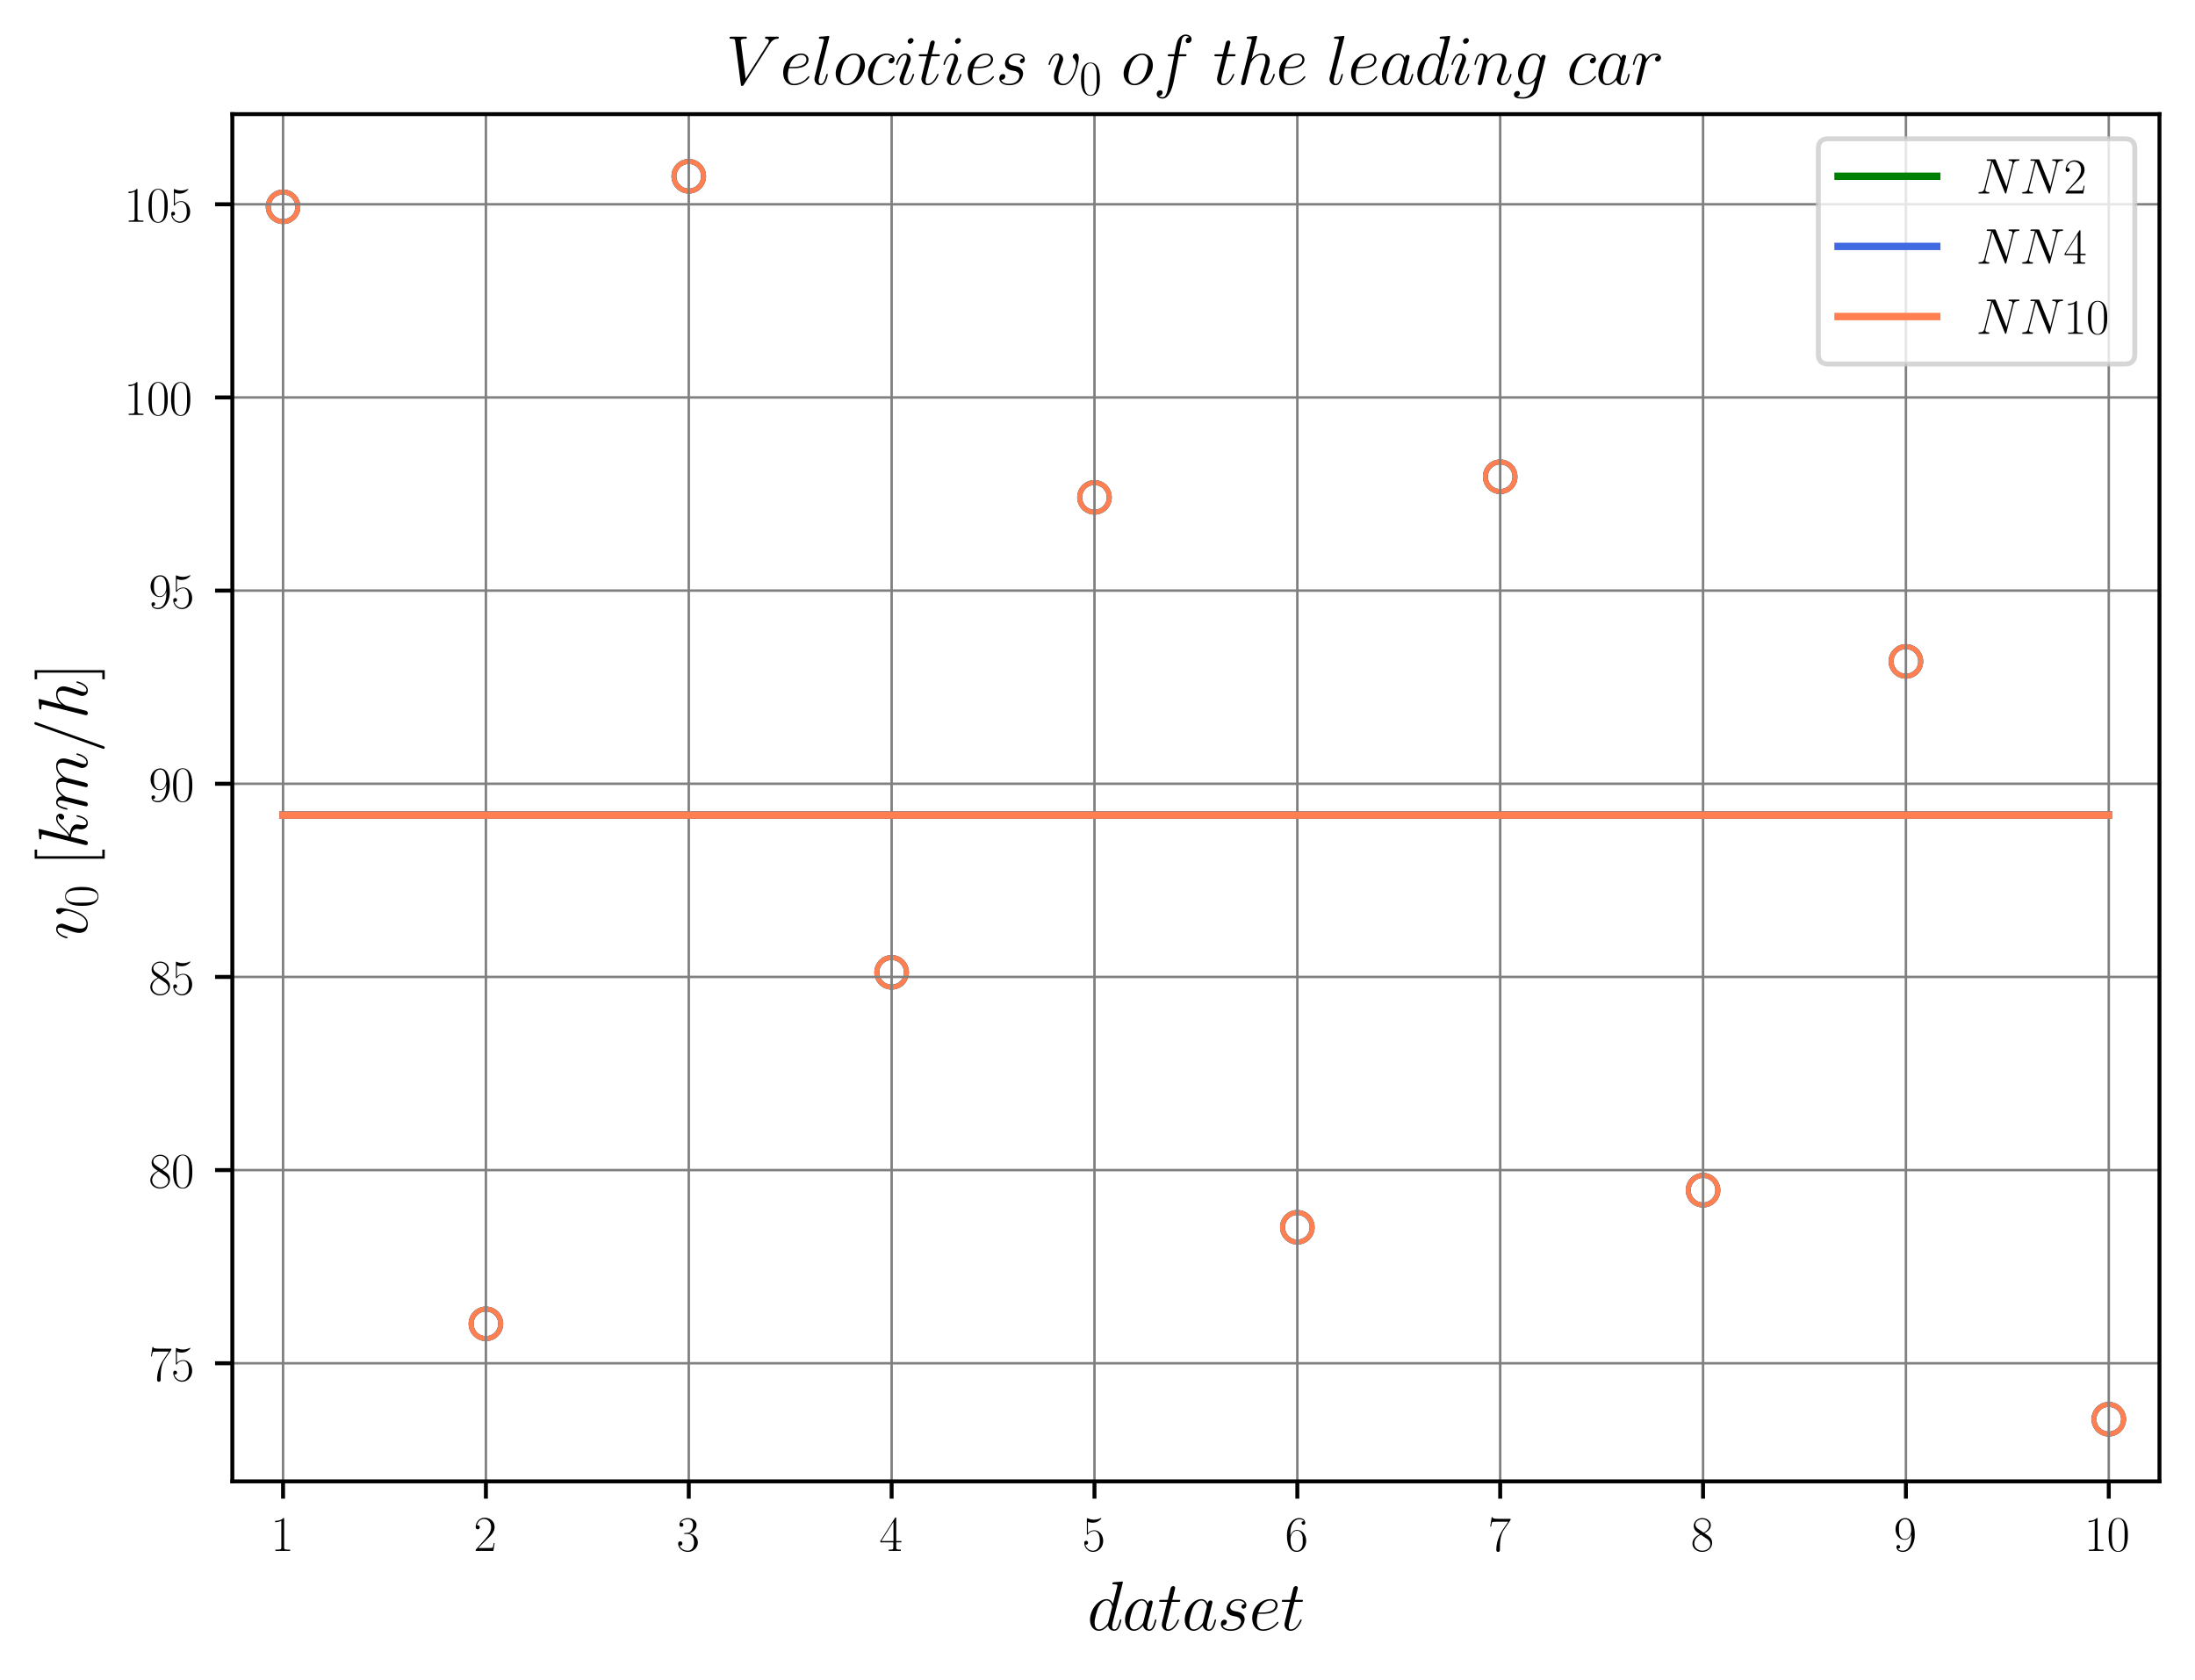 <?xml version="1.0" encoding="utf-8" standalone="no"?>
<!DOCTYPE svg PUBLIC "-//W3C//DTD SVG 1.1//EN"
  "http://www.w3.org/Graphics/SVG/1.1/DTD/svg11.dtd">
<svg xmlns:xlink="http://www.w3.org/1999/xlink" width="444.892pt" height="340.666pt" viewBox="0 0 444.892 340.666" xmlns="http://www.w3.org/2000/svg" version="1.1">
 <defs>
  <style type="text/css">*{stroke-linejoin: round; stroke-linecap: butt}</style>
 </defs>
 <g id="figure_1">
  <g id="patch_1">
   <path d="M 0 340.666 
L 444.892 340.666 
L 444.892 0 
L 0 0 
z
" style="fill: #ffffff"/>
  </g>
  <g id="axes_1">
   <g id="patch_2">
    <path d="M 47.092 300.338 
L 437.692 300.338 
L 437.692 23.138 
L 47.092 23.138 
z
" style="fill: #ffffff"/>
   </g>
   <g id="PathCollection_1">
    <path d="M 57.371 44.928 
C 58.166 44.928 58.929 44.611 59.492 44.049 
C 60.055 43.486 60.371 42.723 60.371 41.928 
C 60.371 41.132 60.055 40.369 59.492 39.806 
C 58.929 39.244 58.166 38.928 57.371 38.928 
C 56.575 38.928 55.812 39.244 55.249 39.806 
C 54.687 40.369 54.371 41.132 54.371 41.928 
C 54.371 42.723 54.687 43.486 55.249 44.049 
C 55.812 44.611 56.575 44.928 57.371 44.928 
L 57.371 44.928 
z
" clip-path="url(#p8ddcdb7589)" style="fill: none; stroke: #008000"/>
   </g>
   <g id="PathCollection_2">
    <path d="M 98.486 271.398 
C 99.282 271.398 100.045 271.082 100.608 270.52 
C 101.17 269.957 101.486 269.194 101.486 268.398 
C 101.486 267.603 101.17 266.84 100.608 266.277 
C 100.045 265.714 99.282 265.398 98.486 265.398 
C 97.691 265.398 96.928 265.714 96.365 266.277 
C 95.803 266.84 95.486 267.603 95.486 268.398 
C 95.486 269.194 95.803 269.957 96.365 270.52 
C 96.928 271.082 97.691 271.398 98.486 271.398 
L 98.486 271.398 
z
" clip-path="url(#p8ddcdb7589)" style="fill: none; stroke: #008000"/>
   </g>
   <g id="PathCollection_3">
    <path d="M 139.602 38.738 
C 140.398 38.738 141.161 38.422 141.724 37.859 
C 142.286 37.296 142.602 36.533 142.602 35.738 
C 142.602 34.942 142.286 34.179 141.724 33.616 
C 141.161 33.054 140.398 32.738 139.602 32.738 
C 138.807 32.738 138.043 33.054 137.481 33.616 
C 136.918 34.179 136.602 34.942 136.602 35.738 
C 136.602 36.533 136.918 37.296 137.481 37.859 
C 138.043 38.422 138.807 38.738 139.602 38.738 
L 139.602 38.738 
z
" clip-path="url(#p8ddcdb7589)" style="fill: none; stroke: #008000"/>
   </g>
   <g id="PathCollection_4">
    <path d="M 180.718 200.133 
C 181.514 200.133 182.277 199.817 182.839 199.255 
C 183.402 198.692 183.718 197.929 183.718 197.133 
C 183.718 196.338 183.402 195.575 182.839 195.012 
C 182.277 194.449 181.514 194.133 180.718 194.133 
C 179.922 194.133 179.159 194.449 178.597 195.012 
C 178.034 195.575 177.718 196.338 177.718 197.133 
C 177.718 197.929 178.034 198.692 178.597 199.255 
C 179.159 199.817 179.922 200.133 180.718 200.133 
L 180.718 200.133 
z
" clip-path="url(#p8ddcdb7589)" style="fill: none; stroke: #008000"/>
   </g>
   <g id="PathCollection_5">
    <path d="M 221.834 103.836 
C 222.629 103.836 223.393 103.52 223.955 102.957 
C 224.518 102.395 224.834 101.632 224.834 100.836 
C 224.834 100.04 224.518 99.277 223.955 98.715 
C 223.393 98.152 222.629 97.836 221.834 97.836 
C 221.038 97.836 220.275 98.152 219.712 98.715 
C 219.15 99.277 218.834 100.04 218.834 100.836 
C 218.834 101.632 219.15 102.395 219.712 102.957 
C 220.275 103.52 221.038 103.836 221.834 103.836 
L 221.834 103.836 
z
" clip-path="url(#p8ddcdb7589)" style="fill: none; stroke: #008000"/>
   </g>
   <g id="PathCollection_6">
    <path d="M 262.95 251.823 
C 263.745 251.823 264.508 251.507 265.071 250.944 
C 265.633 250.382 265.95 249.619 265.95 248.823 
C 265.95 248.027 265.633 247.264 265.071 246.702 
C 264.508 246.139 263.745 245.823 262.95 245.823 
C 262.154 245.823 261.391 246.139 260.828 246.702 
C 260.266 247.264 259.95 248.027 259.95 248.823 
C 259.95 249.619 260.266 250.382 260.828 250.944 
C 261.391 251.507 262.154 251.823 262.95 251.823 
L 262.95 251.823 
z
" clip-path="url(#p8ddcdb7589)" style="fill: none; stroke: #008000"/>
   </g>
   <g id="PathCollection_7">
    <path d="M 304.065 99.656 
C 304.861 99.656 305.624 99.34 306.187 98.777 
C 306.749 98.214 307.065 97.451 307.065 96.656 
C 307.065 95.86 306.749 95.097 306.187 94.534 
C 305.624 93.972 304.861 93.656 304.065 93.656 
C 303.27 93.656 302.507 93.972 301.944 94.534 
C 301.381 95.097 301.065 95.86 301.065 96.656 
C 301.065 97.451 301.381 98.214 301.944 98.777 
C 302.507 99.34 303.27 99.656 304.065 99.656 
L 304.065 99.656 
z
" clip-path="url(#p8ddcdb7589)" style="fill: none; stroke: #008000"/>
   </g>
   <g id="PathCollection_8">
    <path d="M 345.181 244.305 
C 345.977 244.305 346.74 243.989 347.302 243.427 
C 347.865 242.864 348.181 242.101 348.181 241.305 
C 348.181 240.51 347.865 239.747 347.302 239.184 
C 346.74 238.621 345.977 238.305 345.181 238.305 
C 344.386 238.305 343.622 238.621 343.06 239.184 
C 342.497 239.747 342.181 240.51 342.181 241.305 
C 342.181 242.101 342.497 242.864 343.06 243.427 
C 343.622 243.989 344.386 244.305 345.181 244.305 
L 345.181 244.305 
z
" clip-path="url(#p8ddcdb7589)" style="fill: none; stroke: #008000"/>
   </g>
   <g id="PathCollection_9">
    <path d="M 386.297 137.094 
C 387.093 137.094 387.856 136.778 388.418 136.215 
C 388.981 135.653 389.297 134.889 389.297 134.094 
C 389.297 133.298 388.981 132.535 388.418 131.973 
C 387.856 131.41 387.093 131.094 386.297 131.094 
C 385.501 131.094 384.738 131.41 384.176 131.973 
C 383.613 132.535 383.297 133.298 383.297 134.094 
C 383.297 134.889 383.613 135.653 384.176 136.215 
C 384.738 136.778 385.501 137.094 386.297 137.094 
L 386.297 137.094 
z
" clip-path="url(#p8ddcdb7589)" style="fill: none; stroke: #008000"/>
   </g>
   <g id="PathCollection_10">
    <path d="M 427.413 290.738 
C 428.208 290.738 428.971 290.421 429.534 289.859 
C 430.097 289.296 430.413 288.533 430.413 287.738 
C 430.413 286.942 430.097 286.179 429.534 285.616 
C 428.971 285.054 428.208 284.738 427.413 284.738 
C 426.617 284.738 425.854 285.054 425.291 285.616 
C 424.729 286.179 424.413 286.942 424.413 287.738 
C 424.413 288.533 424.729 289.296 425.291 289.859 
C 425.854 290.421 426.617 290.738 427.413 290.738 
L 427.413 290.738 
z
" clip-path="url(#p8ddcdb7589)" style="fill: none; stroke: #008000"/>
   </g>
   <g id="PathCollection_11">
    <path d="M 57.371 44.928 
C 58.166 44.928 58.929 44.612 59.492 44.049 
C 60.055 43.487 60.371 42.723 60.371 41.928 
C 60.371 41.132 60.055 40.369 59.492 39.807 
C 58.929 39.244 58.166 38.928 57.371 38.928 
C 56.575 38.928 55.812 39.244 55.249 39.807 
C 54.687 40.369 54.371 41.132 54.371 41.928 
C 54.371 42.723 54.687 43.487 55.249 44.049 
C 55.812 44.612 56.575 44.928 57.371 44.928 
L 57.371 44.928 
z
" clip-path="url(#p8ddcdb7589)" style="fill: none; stroke: #4169e1"/>
   </g>
   <g id="PathCollection_12">
    <path d="M 98.486 271.398 
C 99.282 271.398 100.045 271.082 100.608 270.52 
C 101.17 269.957 101.486 269.194 101.486 268.398 
C 101.486 267.603 101.17 266.84 100.608 266.277 
C 100.045 265.714 99.282 265.398 98.486 265.398 
C 97.691 265.398 96.928 265.714 96.365 266.277 
C 95.803 266.84 95.486 267.603 95.486 268.398 
C 95.486 269.194 95.803 269.957 96.365 270.52 
C 96.928 271.082 97.691 271.398 98.486 271.398 
L 98.486 271.398 
z
" clip-path="url(#p8ddcdb7589)" style="fill: none; stroke: #4169e1"/>
   </g>
   <g id="PathCollection_13">
    <path d="M 139.602 38.738 
C 140.398 38.738 141.161 38.422 141.724 37.859 
C 142.286 37.296 142.602 36.533 142.602 35.738 
C 142.602 34.942 142.286 34.179 141.724 33.616 
C 141.161 33.054 140.398 32.738 139.602 32.738 
C 138.807 32.738 138.043 33.054 137.481 33.616 
C 136.918 34.179 136.602 34.942 136.602 35.738 
C 136.602 36.533 136.918 37.296 137.481 37.859 
C 138.043 38.422 138.807 38.738 139.602 38.738 
L 139.602 38.738 
z
" clip-path="url(#p8ddcdb7589)" style="fill: none; stroke: #4169e1"/>
   </g>
   <g id="PathCollection_14">
    <path d="M 180.718 200.133 
C 181.514 200.133 182.277 199.817 182.839 199.255 
C 183.402 198.692 183.718 197.929 183.718 197.133 
C 183.718 196.338 183.402 195.575 182.839 195.012 
C 182.277 194.449 181.514 194.133 180.718 194.133 
C 179.922 194.133 179.159 194.449 178.597 195.012 
C 178.034 195.575 177.718 196.338 177.718 197.133 
C 177.718 197.929 178.034 198.692 178.597 199.255 
C 179.159 199.817 179.922 200.133 180.718 200.133 
L 180.718 200.133 
z
" clip-path="url(#p8ddcdb7589)" style="fill: none; stroke: #4169e1"/>
   </g>
   <g id="PathCollection_15">
    <path d="M 221.834 103.836 
C 222.629 103.836 223.393 103.52 223.955 102.957 
C 224.518 102.395 224.834 101.632 224.834 100.836 
C 224.834 100.04 224.518 99.277 223.955 98.715 
C 223.393 98.152 222.629 97.836 221.834 97.836 
C 221.038 97.836 220.275 98.152 219.712 98.715 
C 219.15 99.277 218.834 100.04 218.834 100.836 
C 218.834 101.632 219.15 102.395 219.712 102.957 
C 220.275 103.52 221.038 103.836 221.834 103.836 
L 221.834 103.836 
z
" clip-path="url(#p8ddcdb7589)" style="fill: none; stroke: #4169e1"/>
   </g>
   <g id="PathCollection_16">
    <path d="M 262.95 251.823 
C 263.745 251.823 264.508 251.507 265.071 250.944 
C 265.633 250.382 265.95 249.619 265.95 248.823 
C 265.95 248.027 265.633 247.264 265.071 246.702 
C 264.508 246.139 263.745 245.823 262.95 245.823 
C 262.154 245.823 261.391 246.139 260.828 246.702 
C 260.266 247.264 259.95 248.027 259.95 248.823 
C 259.95 249.619 260.266 250.382 260.828 250.944 
C 261.391 251.507 262.154 251.823 262.95 251.823 
L 262.95 251.823 
z
" clip-path="url(#p8ddcdb7589)" style="fill: none; stroke: #4169e1"/>
   </g>
   <g id="PathCollection_17">
    <path d="M 304.065 99.656 
C 304.861 99.656 305.624 99.34 306.187 98.777 
C 306.749 98.214 307.065 97.451 307.065 96.656 
C 307.065 95.86 306.749 95.097 306.187 94.534 
C 305.624 93.972 304.861 93.656 304.065 93.656 
C 303.27 93.656 302.507 93.972 301.944 94.534 
C 301.381 95.097 301.065 95.86 301.065 96.656 
C 301.065 97.451 301.381 98.214 301.944 98.777 
C 302.507 99.34 303.27 99.656 304.065 99.656 
L 304.065 99.656 
z
" clip-path="url(#p8ddcdb7589)" style="fill: none; stroke: #4169e1"/>
   </g>
   <g id="PathCollection_18">
    <path d="M 345.181 244.305 
C 345.977 244.305 346.74 243.989 347.302 243.427 
C 347.865 242.864 348.181 242.101 348.181 241.305 
C 348.181 240.51 347.865 239.747 347.302 239.184 
C 346.74 238.621 345.977 238.305 345.181 238.305 
C 344.386 238.305 343.622 238.621 343.06 239.184 
C 342.497 239.747 342.181 240.51 342.181 241.305 
C 342.181 242.101 342.497 242.864 343.06 243.427 
C 343.622 243.989 344.386 244.305 345.181 244.305 
L 345.181 244.305 
z
" clip-path="url(#p8ddcdb7589)" style="fill: none; stroke: #4169e1"/>
   </g>
   <g id="PathCollection_19">
    <path d="M 386.297 137.094 
C 387.093 137.094 387.856 136.778 388.418 136.215 
C 388.981 135.653 389.297 134.889 389.297 134.094 
C 389.297 133.298 388.981 132.535 388.418 131.973 
C 387.856 131.41 387.093 131.094 386.297 131.094 
C 385.501 131.094 384.738 131.41 384.176 131.973 
C 383.613 132.535 383.297 133.298 383.297 134.094 
C 383.297 134.889 383.613 135.653 384.176 136.215 
C 384.738 136.778 385.501 137.094 386.297 137.094 
L 386.297 137.094 
z
" clip-path="url(#p8ddcdb7589)" style="fill: none; stroke: #4169e1"/>
   </g>
   <g id="PathCollection_20">
    <path d="M 427.413 290.738 
C 428.208 290.738 428.971 290.421 429.534 289.859 
C 430.097 289.296 430.413 288.533 430.413 287.738 
C 430.413 286.942 430.097 286.179 429.534 285.616 
C 428.971 285.054 428.208 284.738 427.413 284.738 
C 426.617 284.738 425.854 285.054 425.291 285.616 
C 424.729 286.179 424.413 286.942 424.413 287.738 
C 424.413 288.533 424.729 289.296 425.291 289.859 
C 425.854 290.421 426.617 290.738 427.413 290.738 
L 427.413 290.738 
z
" clip-path="url(#p8ddcdb7589)" style="fill: none; stroke: #4169e1"/>
   </g>
   <g id="PathCollection_21">
    <path d="M 57.371 44.928 
C 58.166 44.928 58.929 44.612 59.492 44.049 
C 60.055 43.487 60.371 42.723 60.371 41.928 
C 60.371 41.132 60.055 40.369 59.492 39.807 
C 58.929 39.244 58.166 38.928 57.371 38.928 
C 56.575 38.928 55.812 39.244 55.249 39.807 
C 54.687 40.369 54.371 41.132 54.371 41.928 
C 54.371 42.723 54.687 43.487 55.249 44.049 
C 55.812 44.612 56.575 44.928 57.371 44.928 
L 57.371 44.928 
z
" clip-path="url(#p8ddcdb7589)" style="fill: none; stroke: #ff7f50"/>
   </g>
   <g id="PathCollection_22">
    <path d="M 98.486 271.398 
C 99.282 271.398 100.045 271.082 100.608 270.52 
C 101.17 269.957 101.486 269.194 101.486 268.398 
C 101.486 267.603 101.17 266.84 100.608 266.277 
C 100.045 265.714 99.282 265.398 98.486 265.398 
C 97.691 265.398 96.928 265.714 96.365 266.277 
C 95.803 266.84 95.486 267.603 95.486 268.398 
C 95.486 269.194 95.803 269.957 96.365 270.52 
C 96.928 271.082 97.691 271.398 98.486 271.398 
L 98.486 271.398 
z
" clip-path="url(#p8ddcdb7589)" style="fill: none; stroke: #ff7f50"/>
   </g>
   <g id="PathCollection_23">
    <path d="M 139.602 38.738 
C 140.398 38.738 141.161 38.422 141.724 37.859 
C 142.286 37.296 142.602 36.533 142.602 35.738 
C 142.602 34.942 142.286 34.179 141.724 33.616 
C 141.161 33.054 140.398 32.738 139.602 32.738 
C 138.807 32.738 138.043 33.054 137.481 33.616 
C 136.918 34.179 136.602 34.942 136.602 35.738 
C 136.602 36.533 136.918 37.296 137.481 37.859 
C 138.043 38.422 138.807 38.738 139.602 38.738 
L 139.602 38.738 
z
" clip-path="url(#p8ddcdb7589)" style="fill: none; stroke: #ff7f50"/>
   </g>
   <g id="PathCollection_24">
    <path d="M 180.718 200.133 
C 181.514 200.133 182.277 199.817 182.839 199.255 
C 183.402 198.692 183.718 197.929 183.718 197.133 
C 183.718 196.338 183.402 195.575 182.839 195.012 
C 182.277 194.449 181.514 194.133 180.718 194.133 
C 179.922 194.133 179.159 194.449 178.597 195.012 
C 178.034 195.575 177.718 196.338 177.718 197.133 
C 177.718 197.929 178.034 198.692 178.597 199.255 
C 179.159 199.817 179.922 200.133 180.718 200.133 
L 180.718 200.133 
z
" clip-path="url(#p8ddcdb7589)" style="fill: none; stroke: #ff7f50"/>
   </g>
   <g id="PathCollection_25">
    <path d="M 221.834 103.835 
C 222.629 103.835 223.393 103.519 223.955 102.957 
C 224.518 102.394 224.834 101.631 224.834 100.835 
C 224.834 100.04 224.518 99.277 223.955 98.714 
C 223.393 98.151 222.629 97.835 221.834 97.835 
C 221.038 97.835 220.275 98.151 219.712 98.714 
C 219.15 99.277 218.834 100.04 218.834 100.835 
C 218.834 101.631 219.15 102.394 219.712 102.957 
C 220.275 103.519 221.038 103.835 221.834 103.835 
L 221.834 103.835 
z
" clip-path="url(#p8ddcdb7589)" style="fill: none; stroke: #ff7f50"/>
   </g>
   <g id="PathCollection_26">
    <path d="M 262.95 251.823 
C 263.745 251.823 264.508 251.507 265.071 250.944 
C 265.633 250.382 265.95 249.619 265.95 248.823 
C 265.95 248.027 265.633 247.264 265.071 246.702 
C 264.508 246.139 263.745 245.823 262.95 245.823 
C 262.154 245.823 261.391 246.139 260.828 246.702 
C 260.266 247.264 259.95 248.027 259.95 248.823 
C 259.95 249.619 260.266 250.382 260.828 250.944 
C 261.391 251.507 262.154 251.823 262.95 251.823 
L 262.95 251.823 
z
" clip-path="url(#p8ddcdb7589)" style="fill: none; stroke: #ff7f50"/>
   </g>
   <g id="PathCollection_27">
    <path d="M 304.065 99.656 
C 304.861 99.656 305.624 99.34 306.187 98.777 
C 306.749 98.215 307.065 97.451 307.065 96.656 
C 307.065 95.86 306.749 95.097 306.187 94.534 
C 305.624 93.972 304.861 93.656 304.065 93.656 
C 303.27 93.656 302.507 93.972 301.944 94.534 
C 301.381 95.097 301.065 95.86 301.065 96.656 
C 301.065 97.451 301.381 98.215 301.944 98.777 
C 302.507 99.34 303.27 99.656 304.065 99.656 
L 304.065 99.656 
z
" clip-path="url(#p8ddcdb7589)" style="fill: none; stroke: #ff7f50"/>
   </g>
   <g id="PathCollection_28">
    <path d="M 345.181 244.305 
C 345.977 244.305 346.74 243.989 347.302 243.427 
C 347.865 242.864 348.181 242.101 348.181 241.305 
C 348.181 240.51 347.865 239.747 347.302 239.184 
C 346.74 238.621 345.977 238.305 345.181 238.305 
C 344.386 238.305 343.622 238.621 343.06 239.184 
C 342.497 239.747 342.181 240.51 342.181 241.305 
C 342.181 242.101 342.497 242.864 343.06 243.427 
C 343.622 243.989 344.386 244.305 345.181 244.305 
L 345.181 244.305 
z
" clip-path="url(#p8ddcdb7589)" style="fill: none; stroke: #ff7f50"/>
   </g>
   <g id="PathCollection_29">
    <path d="M 386.297 137.094 
C 387.093 137.094 387.856 136.778 388.418 136.215 
C 388.981 135.653 389.297 134.89 389.297 134.094 
C 389.297 133.298 388.981 132.535 388.418 131.973 
C 387.856 131.41 387.093 131.094 386.297 131.094 
C 385.501 131.094 384.738 131.41 384.176 131.973 
C 383.613 132.535 383.297 133.298 383.297 134.094 
C 383.297 134.89 383.613 135.653 384.176 136.215 
C 384.738 136.778 385.501 137.094 386.297 137.094 
L 386.297 137.094 
z
" clip-path="url(#p8ddcdb7589)" style="fill: none; stroke: #ff7f50"/>
   </g>
   <g id="PathCollection_30">
    <path d="M 427.413 290.738 
C 428.208 290.738 428.971 290.422 429.534 289.859 
C 430.097 289.296 430.413 288.533 430.413 287.738 
C 430.413 286.942 430.097 286.179 429.534 285.616 
C 428.971 285.054 428.208 284.738 427.413 284.738 
C 426.617 284.738 425.854 285.054 425.291 285.616 
C 424.729 286.179 424.413 286.942 424.413 287.738 
C 424.413 288.533 424.729 289.296 425.291 289.859 
C 425.854 290.422 426.617 290.738 427.413 290.738 
L 427.413 290.738 
z
" clip-path="url(#p8ddcdb7589)" style="fill: none; stroke: #ff7f50"/>
   </g>
   <g id="matplotlib.axis_1">
    <g id="xtick_1">
     <g id="line2d_1">
      <path d="M 57.371 300.338 
L 57.371 23.138 
" clip-path="url(#p8ddcdb7589)" style="fill: none; stroke: #808080; stroke-width: 0.5; stroke-linecap: square"/>
     </g>
     <g id="line2d_2">
      <defs>
       <path id="m38433fb237" d="M 0 0 
L 0 3.5 
" style="stroke: #000000; stroke-width: 0.8"/>
      </defs>
      <g>
       <use xlink:href="#m38433fb237" x="57.371" y="300.338" style="stroke: #000000; stroke-width: 0.8"/>
      </g>
     </g>
     <g id="text_1">
      <!-- $\mathdefault{1}$ -->
      <g transform="translate(54.88 314.436) scale(0.1 -0.1)">
       <defs>
        <path id="CMR17-31" d="M 1702 4058 
C 1702 4192 1696 4192 1606 4192 
C 1357 3916 979 3827 621 3827 
C 602 3827 570 3827 563 3808 
C 557 3795 557 3782 557 3648 
C 755 3648 1088 3686 1344 3839 
L 1344 461 
C 1344 236 1331 160 781 160 
L 589 160 
L 589 0 
C 896 0 1216 0 1523 0 
C 1830 0 2150 0 2458 0 
L 2458 160 
L 2266 160 
C 1715 160 1702 230 1702 458 
L 1702 4058 
z
" transform="scale(0.016)"/>
       </defs>
       <use xlink:href="#CMR17-31" transform="scale(0.996)"/>
      </g>
     </g>
    </g>
    <g id="xtick_2">
     <g id="line2d_3">
      <path d="M 98.486 300.338 
L 98.486 23.138 
" clip-path="url(#p8ddcdb7589)" style="fill: none; stroke: #808080; stroke-width: 0.5; stroke-linecap: square"/>
     </g>
     <g id="line2d_4">
      <g>
       <use xlink:href="#m38433fb237" x="98.486" y="300.338" style="stroke: #000000; stroke-width: 0.8"/>
      </g>
     </g>
     <g id="text_2">
      <!-- $\mathdefault{2}$ -->
      <g transform="translate(95.996 314.436) scale(0.1 -0.1)">
       <defs>
        <path id="CMR17-32" d="M 2669 989 
L 2554 989 
C 2490 536 2438 459 2413 420 
C 2381 369 1920 369 1830 369 
L 602 369 
C 832 619 1280 1072 1824 1597 
C 2214 1967 2669 2402 2669 3035 
C 2669 3790 2067 4224 1395 4224 
C 691 4224 262 3604 262 3030 
C 262 2780 448 2748 525 2748 
C 589 2748 781 2787 781 3010 
C 781 3207 614 3264 525 3264 
C 486 3264 448 3258 422 3245 
C 544 3790 915 4058 1306 4058 
C 1862 4058 2227 3617 2227 3035 
C 2227 2479 1901 2000 1536 1584 
L 262 146 
L 262 0 
L 2515 0 
L 2669 989 
z
" transform="scale(0.016)"/>
       </defs>
       <use xlink:href="#CMR17-32" transform="scale(0.996)"/>
      </g>
     </g>
    </g>
    <g id="xtick_3">
     <g id="line2d_5">
      <path d="M 139.602 300.338 
L 139.602 23.138 
" clip-path="url(#p8ddcdb7589)" style="fill: none; stroke: #808080; stroke-width: 0.5; stroke-linecap: square"/>
     </g>
     <g id="line2d_6">
      <g>
       <use xlink:href="#m38433fb237" x="139.602" y="300.338" style="stroke: #000000; stroke-width: 0.8"/>
      </g>
     </g>
     <g id="text_3">
      <!-- $\mathdefault{3}$ -->
      <g transform="translate(137.112 314.436) scale(0.1 -0.1)">
       <defs>
        <path id="CMR17-33" d="M 1414 2157 
C 1984 2157 2234 1662 2234 1090 
C 2234 320 1824 25 1453 25 
C 1114 25 563 194 390 693 
C 422 680 454 680 486 680 
C 640 680 755 782 755 948 
C 755 1133 614 1216 486 1216 
C 378 1216 211 1165 211 926 
C 211 335 787 -128 1466 -128 
C 2176 -128 2720 430 2720 1085 
C 2720 1707 2208 2157 1600 2227 
C 2086 2328 2554 2756 2554 3329 
C 2554 3820 2048 4179 1472 4179 
C 890 4179 378 3829 378 3329 
C 378 3110 544 3072 627 3072 
C 762 3072 877 3155 877 3321 
C 877 3486 762 3569 627 3569 
C 602 3569 570 3569 544 3557 
C 730 3959 1235 4032 1459 4032 
C 1683 4032 2106 3925 2106 3320 
C 2106 3143 2080 2828 1862 2550 
C 1670 2304 1453 2304 1242 2284 
C 1210 2284 1062 2269 1037 2269 
C 992 2263 966 2257 966 2208 
C 966 2163 973 2157 1101 2157 
L 1414 2157 
z
" transform="scale(0.016)"/>
       </defs>
       <use xlink:href="#CMR17-33" transform="scale(0.996)"/>
      </g>
     </g>
    </g>
    <g id="xtick_4">
     <g id="line2d_7">
      <path d="M 180.718 300.338 
L 180.718 23.138 
" clip-path="url(#p8ddcdb7589)" style="fill: none; stroke: #808080; stroke-width: 0.5; stroke-linecap: square"/>
     </g>
     <g id="line2d_8">
      <g>
       <use xlink:href="#m38433fb237" x="180.718" y="300.338" style="stroke: #000000; stroke-width: 0.8"/>
      </g>
     </g>
     <g id="text_4">
      <!-- $\mathdefault{4}$ -->
      <g transform="translate(178.227 314.436) scale(0.1 -0.1)">
       <defs>
        <path id="CMR17-34" d="M 2150 4122 
C 2150 4256 2144 4256 2029 4256 
L 128 1254 
L 128 1088 
L 1779 1088 
L 1779 457 
C 1779 224 1766 160 1318 160 
L 1197 160 
L 1197 0 
C 1402 0 1747 0 1965 0 
C 2182 0 2528 0 2733 0 
L 2733 160 
L 2611 160 
C 2163 160 2150 224 2150 457 
L 2150 1088 
L 2803 1088 
L 2803 1254 
L 2150 1254 
L 2150 4122 
z
M 1798 3703 
L 1798 1254 
L 256 1254 
L 1798 3703 
z
" transform="scale(0.016)"/>
       </defs>
       <use xlink:href="#CMR17-34" transform="scale(0.996)"/>
      </g>
     </g>
    </g>
    <g id="xtick_5">
     <g id="line2d_9">
      <path d="M 221.834 300.338 
L 221.834 23.138 
" clip-path="url(#p8ddcdb7589)" style="fill: none; stroke: #808080; stroke-width: 0.5; stroke-linecap: square"/>
     </g>
     <g id="line2d_10">
      <g>
       <use xlink:href="#m38433fb237" x="221.834" y="300.338" style="stroke: #000000; stroke-width: 0.8"/>
      </g>
     </g>
     <g id="text_5">
      <!-- $\mathdefault{5}$ -->
      <g transform="translate(219.343 314.436) scale(0.1 -0.1)">
       <defs>
        <path id="CMR17-35" d="M 730 3692 
C 794 3666 1056 3584 1325 3584 
C 1920 3584 2246 3911 2432 4100 
C 2432 4157 2432 4192 2394 4192 
C 2387 4192 2374 4192 2323 4163 
C 2099 4058 1837 3973 1517 3973 
C 1325 3973 1037 3999 723 4139 
C 653 4171 640 4171 634 4171 
C 602 4171 595 4164 595 4037 
L 595 2203 
C 595 2089 595 2057 659 2057 
C 691 2057 704 2070 736 2114 
C 941 2401 1222 2522 1542 2522 
C 1766 2522 2246 2382 2246 1289 
C 2246 1085 2246 715 2054 421 
C 1894 159 1645 25 1370 25 
C 947 25 518 320 403 814 
C 429 807 480 795 506 795 
C 589 795 749 840 749 1038 
C 749 1210 627 1280 506 1280 
C 358 1280 262 1190 262 1011 
C 262 454 704 -128 1382 -128 
C 2042 -128 2669 440 2669 1264 
C 2669 2030 2170 2624 1549 2624 
C 1222 2624 947 2503 730 2274 
L 730 3692 
z
" transform="scale(0.016)"/>
       </defs>
       <use xlink:href="#CMR17-35" transform="scale(0.996)"/>
      </g>
     </g>
    </g>
    <g id="xtick_6">
     <g id="line2d_11">
      <path d="M 262.95 300.338 
L 262.95 23.138 
" clip-path="url(#p8ddcdb7589)" style="fill: none; stroke: #808080; stroke-width: 0.5; stroke-linecap: square"/>
     </g>
     <g id="line2d_12">
      <g>
       <use xlink:href="#m38433fb237" x="262.95" y="300.338" style="stroke: #000000; stroke-width: 0.8"/>
      </g>
     </g>
     <g id="text_6">
      <!-- $\mathdefault{6}$ -->
      <g transform="translate(260.459 314.436) scale(0.1 -0.1)">
       <defs>
        <path id="CMR17-36" d="M 678 2176 
C 678 3690 1395 4032 1811 4032 
C 1946 4032 2272 4009 2400 3776 
C 2298 3776 2106 3776 2106 3553 
C 2106 3381 2246 3323 2336 3323 
C 2394 3323 2566 3348 2566 3560 
C 2566 3954 2246 4179 1805 4179 
C 1043 4179 243 3390 243 1984 
C 243 253 966 -128 1478 -128 
C 2099 -128 2688 427 2688 1283 
C 2688 2081 2170 2662 1517 2662 
C 1126 2662 838 2407 678 1960 
L 678 2176 
z
M 1478 25 
C 691 25 691 1200 691 1436 
C 691 1896 909 2560 1504 2560 
C 1613 2560 1926 2560 2138 2120 
C 2253 1870 2253 1609 2253 1289 
C 2253 944 2253 690 2118 434 
C 1978 171 1773 25 1478 25 
z
" transform="scale(0.016)"/>
       </defs>
       <use xlink:href="#CMR17-36" transform="scale(0.996)"/>
      </g>
     </g>
    </g>
    <g id="xtick_7">
     <g id="line2d_13">
      <path d="M 304.065 300.338 
L 304.065 23.138 
" clip-path="url(#p8ddcdb7589)" style="fill: none; stroke: #808080; stroke-width: 0.5; stroke-linecap: square"/>
     </g>
     <g id="line2d_14">
      <g>
       <use xlink:href="#m38433fb237" x="304.065" y="300.338" style="stroke: #000000; stroke-width: 0.8"/>
      </g>
     </g>
     <g id="text_7">
      <!-- $\mathdefault{7}$ -->
      <g transform="translate(301.575 314.436) scale(0.1 -0.1)">
       <defs>
        <path id="CMR17-37" d="M 2886 3941 
L 2886 4081 
L 1382 4081 
C 634 4081 621 4165 595 4288 
L 480 4288 
L 294 3094 
L 410 3094 
C 429 3215 474 3540 550 3661 
C 589 3712 1062 3712 1171 3712 
L 2579 3712 
L 1869 2661 
C 1395 1954 1069 999 1069 165 
C 1069 89 1069 -128 1299 -128 
C 1530 -128 1530 89 1530 171 
L 1530 465 
C 1530 1508 1709 2196 2003 2636 
L 2886 3941 
z
" transform="scale(0.016)"/>
       </defs>
       <use xlink:href="#CMR17-37" transform="scale(0.996)"/>
      </g>
     </g>
    </g>
    <g id="xtick_8">
     <g id="line2d_15">
      <path d="M 345.181 300.338 
L 345.181 23.138 
" clip-path="url(#p8ddcdb7589)" style="fill: none; stroke: #808080; stroke-width: 0.5; stroke-linecap: square"/>
     </g>
     <g id="line2d_16">
      <g>
       <use xlink:href="#m38433fb237" x="345.181" y="300.338" style="stroke: #000000; stroke-width: 0.8"/>
      </g>
     </g>
     <g id="text_8">
      <!-- $\mathdefault{8}$ -->
      <g transform="translate(342.691 314.436) scale(0.1 -0.1)">
       <defs>
        <path id="CMR17-38" d="M 1741 2264 
C 2144 2467 2554 2773 2554 3263 
C 2554 3841 1990 4179 1472 4179 
C 890 4179 378 3759 378 3180 
C 378 3021 416 2747 666 2505 
C 730 2442 998 2251 1171 2130 
C 883 1983 211 1634 211 934 
C 211 279 838 -128 1459 -128 
C 2144 -128 2720 362 2720 1010 
C 2720 1590 2330 1857 2074 2029 
L 1741 2264 
z
M 902 2822 
C 851 2854 595 3051 595 3351 
C 595 3739 998 4032 1459 4032 
C 1965 4032 2336 3676 2336 3262 
C 2336 2669 1670 2331 1638 2331 
C 1632 2331 1626 2331 1574 2370 
L 902 2822 
z
M 2080 1519 
C 2176 1449 2483 1240 2483 851 
C 2483 381 2010 25 1472 25 
C 890 25 448 438 448 940 
C 448 1443 838 1862 1280 2060 
L 2080 1519 
z
" transform="scale(0.016)"/>
       </defs>
       <use xlink:href="#CMR17-38" transform="scale(0.996)"/>
      </g>
     </g>
    </g>
    <g id="xtick_9">
     <g id="line2d_17">
      <path d="M 386.297 300.338 
L 386.297 23.138 
" clip-path="url(#p8ddcdb7589)" style="fill: none; stroke: #808080; stroke-width: 0.5; stroke-linecap: square"/>
     </g>
     <g id="line2d_18">
      <g>
       <use xlink:href="#m38433fb237" x="386.297" y="300.338" style="stroke: #000000; stroke-width: 0.8"/>
      </g>
     </g>
     <g id="text_9">
      <!-- $\mathdefault{9}$ -->
      <g transform="translate(383.806 314.436) scale(0.1 -0.1)">
       <defs>
        <path id="CMR17-39" d="M 2253 1864 
C 2253 464 1670 31 1190 31 
C 1043 31 685 31 538 294 
C 704 268 826 357 826 518 
C 826 692 685 749 595 749 
C 538 749 365 723 365 506 
C 365 71 742 -128 1203 -128 
C 1939 -128 2688 674 2688 2073 
C 2688 3817 1971 4179 1485 4179 
C 851 4179 243 3628 243 2778 
C 243 1991 762 1408 1414 1408 
C 1952 1408 2189 1903 2253 2112 
L 2253 1864 
z
M 1427 1510 
C 1254 1510 1011 1542 813 1922 
C 678 2169 678 2461 678 2771 
C 678 3146 678 3405 858 3684 
C 947 3817 1114 4032 1485 4032 
C 2240 4032 2240 2885 2240 2632 
C 2240 2182 2035 1510 1427 1510 
z
" transform="scale(0.016)"/>
       </defs>
       <use xlink:href="#CMR17-39" transform="scale(0.996)"/>
      </g>
     </g>
    </g>
    <g id="xtick_10">
     <g id="line2d_19">
      <path d="M 427.413 300.338 
L 427.413 23.138 
" clip-path="url(#p8ddcdb7589)" style="fill: none; stroke: #808080; stroke-width: 0.5; stroke-linecap: square"/>
     </g>
     <g id="line2d_20">
      <g>
       <use xlink:href="#m38433fb237" x="427.413" y="300.338" style="stroke: #000000; stroke-width: 0.8"/>
      </g>
     </g>
     <g id="text_10">
      <!-- $\mathdefault{10}$ -->
      <g transform="translate(422.431 314.436) scale(0.1 -0.1)">
       <defs>
        <path id="CMR17-30" d="M 2688 2025 
C 2688 2416 2682 3080 2413 3591 
C 2176 4039 1798 4198 1466 4198 
C 1158 4198 768 4058 525 3597 
C 269 3118 243 2524 243 2025 
C 243 1661 250 1106 448 619 
C 723 -39 1216 -128 1466 -128 
C 1760 -128 2208 -7 2470 600 
C 2662 1042 2688 1559 2688 2025 
z
M 1466 -26 
C 1056 -26 813 325 723 812 
C 653 1188 653 1738 653 2096 
C 653 2588 653 2997 736 3387 
C 858 3929 1216 4096 1466 4096 
C 1728 4096 2067 3923 2189 3400 
C 2272 3036 2278 2607 2278 2096 
C 2278 1680 2278 1169 2202 792 
C 2067 95 1690 -26 1466 -26 
z
" transform="scale(0.016)"/>
       </defs>
       <use xlink:href="#CMR17-31" transform="scale(0.996)"/>
       <use xlink:href="#CMR17-30" transform="translate(45.69 0) scale(0.996)"/>
      </g>
     </g>
    </g>
    <g id="text_11">
     <!-- $data set$ -->
     <g transform="translate(220.361 330.496) scale(0.14 -0.14)">
      <defs>
       <path id="CMMI12-64" d="M 3219 4257 
C 3226 4282 3238 4320 3238 4352 
C 3238 4416 3174 4416 3162 4416 
C 3155 4416 2842 4388 2810 4380 
C 2701 4373 2605 4358 2490 4358 
C 2330 4345 2285 4339 2285 4224 
C 2285 4160 2336 4160 2426 4160 
C 2739 4160 2746 4103 2746 4040 
C 2746 4002 2733 3952 2726 3933 
L 2336 2395 
C 2266 2561 2093 2816 1760 2816 
C 1037 2816 256 1884 256 939 
C 256 307 627 -64 1062 -64 
C 1414 -64 1715 211 1894 422 
C 1958 45 2259 -64 2451 -64 
C 2643 -64 2797 51 2912 281 
C 3014 498 3104 888 3104 913 
C 3104 945 3078 971 3040 971 
C 2982 971 2976 939 2950 843 
C 2854 466 2733 64 2470 64 
C 2285 64 2272 229 2272 357 
C 2272 382 2272 515 2317 694 
L 3219 4257 
z
M 1926 760 
C 1894 651 1894 639 1805 517 
C 1664 338 1382 64 1082 64 
C 819 64 672 300 672 677 
C 672 1028 870 1743 992 2012 
C 1210 2459 1510 2689 1760 2689 
C 2182 2689 2266 2165 2266 2114 
C 2266 2108 2246 2024 2240 2012 
L 1926 760 
z
" transform="scale(0.016)"/>
       <path id="CMMI12-61" d="M 1926 760 
C 1894 651 1894 639 1805 517 
C 1664 338 1382 64 1082 64 
C 819 64 672 300 672 677 
C 672 1028 870 1743 992 2012 
C 1210 2459 1510 2689 1760 2689 
C 2182 2689 2266 2165 2266 2114 
C 2266 2108 2246 2024 2240 2012 
L 1926 760 
z
M 2336 2395 
C 2266 2561 2093 2816 1760 2816 
C 1037 2816 256 1884 256 939 
C 256 307 627 -64 1062 -64 
C 1414 -64 1715 211 1894 422 
C 1958 45 2259 -64 2451 -64 
C 2643 -64 2797 51 2912 281 
C 3014 498 3104 888 3104 913 
C 3104 945 3078 971 3040 971 
C 2982 971 2976 939 2950 843 
C 2854 466 2733 64 2470 64 
C 2285 64 2272 230 2272 358 
C 2272 505 2291 575 2349 824 
C 2394 984 2426 1124 2477 1309 
C 2714 2267 2771 2497 2771 2535 
C 2771 2625 2701 2695 2605 2695 
C 2400 2695 2349 2472 2336 2395 
z
" transform="scale(0.016)"/>
       <path id="CMMI12-74" d="M 1286 2566 
L 1875 2566 
C 1997 2566 2061 2566 2061 2681 
C 2061 2752 2022 2752 1894 2752 
L 1331 2752 
L 1568 3692 
C 1594 3781 1594 3794 1594 3840 
C 1594 3943 1510 4000 1427 4000 
C 1376 4000 1229 3981 1178 3775 
L 928 2752 
L 326 2752 
C 198 2752 141 2752 141 2630 
C 141 2566 186 2566 307 2566 
L 877 2566 
L 454 881 
C 403 658 384 594 384 511 
C 384 211 595 -64 954 -64 
C 1600 -64 1946 868 1946 912 
C 1946 951 1920 970 1882 970 
C 1869 970 1843 970 1830 944 
C 1824 938 1818 931 1773 829 
C 1638 511 1344 64 973 64 
C 781 64 768 224 768 364 
C 768 370 768 492 787 568 
L 1286 2566 
z
" transform="scale(0.016)"/>
       <path id="CMMI12-73" d="M 1459 1280 
C 1568 1261 1741 1223 1779 1216 
C 1862 1192 2150 1090 2150 783 
C 2150 586 1971 70 1229 70 
C 1094 70 614 70 486 436 
C 742 404 870 603 870 745 
C 870 880 781 950 653 950 
C 512 950 326 841 326 552 
C 326 173 710 -64 1222 -64 
C 2195 -64 2483 651 2483 984 
C 2483 1079 2483 1258 2278 1462 
C 2118 1616 1965 1648 1619 1718 
C 1446 1756 1171 1814 1171 2101 
C 1171 2229 1286 2689 1894 2689 
C 2163 2689 2426 2589 2490 2368 
C 2208 2368 2195 2125 2195 2119 
C 2195 1984 2317 1946 2374 1946 
C 2464 1946 2643 2015 2643 2281 
C 2643 2545 2400 2816 1901 2816 
C 1062 2816 838 2160 838 1899 
C 838 1414 1312 1312 1459 1280 
z
" transform="scale(0.016)"/>
       <path id="CMMI12-65" d="M 1146 1479 
C 1318 1479 1754 1479 2061 1595 
C 2547 1783 2592 2158 2592 2274 
C 2592 2558 2349 2816 1926 2816 
C 1254 2816 288 2210 288 1073 
C 288 402 672 -64 1254 -64 
C 2125 -64 2675 609 2675 692 
C 2675 730 2637 762 2611 762 
C 2592 762 2586 756 2528 699 
C 2118 159 1510 64 1267 64 
C 902 64 710 350 710 822 
C 710 911 710 1071 806 1479 
L 1146 1479 
z
M 838 1600 
C 1114 2592 1722 2689 1926 2689 
C 2208 2689 2400 2522 2400 2277 
C 2400 1600 1376 1600 1107 1600 
L 838 1600 
z
" transform="scale(0.016)"/>
      </defs>
      <use xlink:href="#CMMI12-64" transform="scale(0.996)"/>
      <use xlink:href="#CMMI12-61" transform="translate(50.689 0) scale(0.996)"/>
      <use xlink:href="#CMMI12-74" transform="translate(101.897 0) scale(0.996)"/>
      <use xlink:href="#CMMI12-61" transform="translate(137.123 0) scale(0.996)"/>
      <use xlink:href="#CMMI12-73" transform="translate(188.331 0) scale(0.996)"/>
      <use xlink:href="#CMMI12-65" transform="translate(234.281 0) scale(0.996)"/>
      <use xlink:href="#CMMI12-74" transform="translate(279.493 0) scale(0.996)"/>
     </g>
    </g>
   </g>
   <g id="matplotlib.axis_2">
    <g id="ytick_1">
     <g id="line2d_21">
      <path d="M 47.092 276.389 
L 437.692 276.389 
" clip-path="url(#p8ddcdb7589)" style="fill: none; stroke: #808080; stroke-width: 0.5; stroke-linecap: square"/>
     </g>
     <g id="line2d_22">
      <defs>
       <path id="mfa82fac853" d="M 0 0 
L -3.5 0 
" style="stroke: #000000; stroke-width: 0.8"/>
      </defs>
      <g>
       <use xlink:href="#mfa82fac853" x="47.092" y="276.389" style="stroke: #000000; stroke-width: 0.8"/>
      </g>
     </g>
     <g id="text_12">
      <!-- $\mathdefault{75}$ -->
      <g transform="translate(30.129 279.938) scale(0.1 -0.1)">
       <use xlink:href="#CMR17-37" transform="scale(0.996)"/>
       <use xlink:href="#CMR17-35" transform="translate(45.69 0) scale(0.996)"/>
      </g>
     </g>
    </g>
    <g id="ytick_2">
     <g id="line2d_23">
      <path d="M 47.092 237.227 
L 437.692 237.227 
" clip-path="url(#p8ddcdb7589)" style="fill: none; stroke: #808080; stroke-width: 0.5; stroke-linecap: square"/>
     </g>
     <g id="line2d_24">
      <g>
       <use xlink:href="#mfa82fac853" x="47.092" y="237.227" style="stroke: #000000; stroke-width: 0.8"/>
      </g>
     </g>
     <g id="text_13">
      <!-- $\mathdefault{80}$ -->
      <g transform="translate(30.129 240.776) scale(0.1 -0.1)">
       <use xlink:href="#CMR17-38" transform="scale(0.996)"/>
       <use xlink:href="#CMR17-30" transform="translate(45.69 0) scale(0.996)"/>
      </g>
     </g>
    </g>
    <g id="ytick_3">
     <g id="line2d_25">
      <path d="M 47.092 198.065 
L 437.692 198.065 
" clip-path="url(#p8ddcdb7589)" style="fill: none; stroke: #808080; stroke-width: 0.5; stroke-linecap: square"/>
     </g>
     <g id="line2d_26">
      <g>
       <use xlink:href="#mfa82fac853" x="47.092" y="198.065" style="stroke: #000000; stroke-width: 0.8"/>
      </g>
     </g>
     <g id="text_14">
      <!-- $\mathdefault{85}$ -->
      <g transform="translate(30.129 201.614) scale(0.1 -0.1)">
       <use xlink:href="#CMR17-38" transform="scale(0.996)"/>
       <use xlink:href="#CMR17-35" transform="translate(45.69 0) scale(0.996)"/>
      </g>
     </g>
    </g>
    <g id="ytick_4">
     <g id="line2d_27">
      <path d="M 47.092 158.903 
L 437.692 158.903 
" clip-path="url(#p8ddcdb7589)" style="fill: none; stroke: #808080; stroke-width: 0.5; stroke-linecap: square"/>
     </g>
     <g id="line2d_28">
      <g>
       <use xlink:href="#mfa82fac853" x="47.092" y="158.903" style="stroke: #000000; stroke-width: 0.8"/>
      </g>
     </g>
     <g id="text_15">
      <!-- $\mathdefault{90}$ -->
      <g transform="translate(30.129 162.452) scale(0.1 -0.1)">
       <use xlink:href="#CMR17-39" transform="scale(0.996)"/>
       <use xlink:href="#CMR17-30" transform="translate(45.69 0) scale(0.996)"/>
      </g>
     </g>
    </g>
    <g id="ytick_5">
     <g id="line2d_29">
      <path d="M 47.092 119.741 
L 437.692 119.741 
" clip-path="url(#p8ddcdb7589)" style="fill: none; stroke: #808080; stroke-width: 0.5; stroke-linecap: square"/>
     </g>
     <g id="line2d_30">
      <g>
       <use xlink:href="#mfa82fac853" x="47.092" y="119.741" style="stroke: #000000; stroke-width: 0.8"/>
      </g>
     </g>
     <g id="text_16">
      <!-- $\mathdefault{95}$ -->
      <g transform="translate(30.129 123.29) scale(0.1 -0.1)">
       <use xlink:href="#CMR17-39" transform="scale(0.996)"/>
       <use xlink:href="#CMR17-35" transform="translate(45.69 0) scale(0.996)"/>
      </g>
     </g>
    </g>
    <g id="ytick_6">
     <g id="line2d_31">
      <path d="M 47.092 80.579 
L 437.692 80.579 
" clip-path="url(#p8ddcdb7589)" style="fill: none; stroke: #808080; stroke-width: 0.5; stroke-linecap: square"/>
     </g>
     <g id="line2d_32">
      <g>
       <use xlink:href="#mfa82fac853" x="47.092" y="80.579" style="stroke: #000000; stroke-width: 0.8"/>
      </g>
     </g>
     <g id="text_17">
      <!-- $\mathdefault{100}$ -->
      <g transform="translate(25.148 84.128) scale(0.1 -0.1)">
       <use xlink:href="#CMR17-31" transform="scale(0.996)"/>
       <use xlink:href="#CMR17-30" transform="translate(45.69 0) scale(0.996)"/>
       <use xlink:href="#CMR17-30" transform="translate(91.381 0) scale(0.996)"/>
      </g>
     </g>
    </g>
    <g id="ytick_7">
     <g id="line2d_33">
      <path d="M 47.092 41.417 
L 437.692 41.417 
" clip-path="url(#p8ddcdb7589)" style="fill: none; stroke: #808080; stroke-width: 0.5; stroke-linecap: square"/>
     </g>
     <g id="line2d_34">
      <g>
       <use xlink:href="#mfa82fac853" x="47.092" y="41.417" style="stroke: #000000; stroke-width: 0.8"/>
      </g>
     </g>
     <g id="text_18">
      <!-- $\mathdefault{105}$ -->
      <g transform="translate(25.148 44.967) scale(0.1 -0.1)">
       <use xlink:href="#CMR17-31" transform="scale(0.996)"/>
       <use xlink:href="#CMR17-30" transform="translate(45.69 0) scale(0.996)"/>
       <use xlink:href="#CMR17-35" transform="translate(91.381 0) scale(0.996)"/>
      </g>
     </g>
    </g>
    <g id="text_19">
     <!-- $v_{0}\ [km/h]$ -->
     <g transform="translate(17.661 190.632) rotate(-90) scale(0.14 -0.14)">
      <defs>
       <path id="CMMI12-76" d="M 2925 2389 
C 2925 2791 2720 2816 2669 2816 
C 2515 2816 2374 2663 2374 2535 
C 2374 2459 2419 2414 2445 2389 
C 2509 2331 2675 2159 2675 1827 
C 2675 1558 2291 64 1523 64 
C 1133 64 1056 390 1056 626 
C 1056 945 1203 1392 1376 1852 
C 1478 2114 1504 2178 1504 2305 
C 1504 2574 1312 2816 998 2816 
C 410 2816 173 1890 173 1839 
C 173 1814 198 1782 243 1782 
C 301 1782 307 1807 333 1897 
C 486 2446 736 2689 979 2689 
C 1037 2689 1146 2689 1146 2478 
C 1146 2312 1075 2127 979 1884 
C 672 1067 672 869 672 715 
C 672 575 691 313 890 134 
C 1120 -64 1440 -64 1498 -64 
C 2560 -64 2925 2024 2925 2389 
z
" transform="scale(0.016)"/>
       <path id="CMR17-5b" d="M 1504 -1600 
L 1504 -1377 
L 902 -1377 
L 902 4544 
L 1504 4544 
L 1504 4767 
L 678 4767 
L 678 -1600 
L 1504 -1600 
z
" transform="scale(0.016)"/>
       <path id="CMMI12-6b" d="M 1798 4257 
C 1805 4283 1818 4321 1818 4352 
C 1818 4416 1754 4416 1741 4416 
C 1734 4416 1504 4393 1389 4377 
C 1280 4377 1184 4358 1069 4358 
C 915 4345 870 4339 870 4224 
C 870 4160 934 4160 998 4160 
C 1325 4160 1325 4103 1325 4040 
C 1325 4015 1325 4002 1293 3888 
L 378 248 
C 352 152 352 140 352 101 
C 352 -38 461 -64 525 -64 
C 704 -64 742 77 794 275 
L 1094 1469 
C 1555 1418 1830 1226 1830 920 
C 1830 881 1830 856 1811 760 
C 1786 664 1786 588 1786 556 
C 1786 185 2029 -64 2355 -64 
C 2650 -64 2803 204 2854 294 
C 2989 530 3072 888 3072 913 
C 3072 945 3046 971 3008 971 
C 2950 971 2944 945 2918 843 
C 2829 511 2694 64 2368 64 
C 2240 64 2157 128 2157 370 
C 2157 492 2182 632 2208 728 
C 2234 843 2234 849 2234 926 
C 2234 1303 1894 1514 1306 1590 
C 1536 1731 1766 1980 1856 2076 
C 2221 2484 2470 2689 2765 2689 
C 2912 2689 2950 2650 2995 2612 
C 2758 2586 2669 2420 2669 2293 
C 2669 2139 2790 2088 2880 2088 
C 3053 2088 3206 2235 3206 2440 
C 3206 2625 3059 2816 2771 2816 
C 2419 2816 2131 2567 1677 2056 
C 1613 1980 1376 1737 1139 1648 
L 1798 4257 
z
" transform="scale(0.016)"/>
       <path id="CMMI12-6d" d="M 1318 1871 
C 1331 1910 1491 2229 1728 2433 
C 1894 2586 2112 2689 2362 2689 
C 2618 2689 2707 2497 2707 2242 
C 2707 2203 2707 2076 2630 1775 
L 2470 1118 
C 2419 926 2298 453 2285 383 
C 2259 287 2221 121 2221 96 
C 2221 6 2291 -64 2387 -64 
C 2579 -64 2611 83 2669 313 
L 3053 1839 
C 3066 1890 3398 2689 4102 2689 
C 4358 2689 4448 2497 4448 2242 
C 4448 1884 4198 1188 4058 805 
C 4000 651 3968 568 3968 453 
C 3968 166 4166 -64 4474 -64 
C 5069 -64 5293 875 5293 913 
C 5293 945 5267 971 5229 971 
C 5171 971 5165 952 5133 843 
C 4986 332 4749 64 4493 64 
C 4429 64 4326 64 4326 269 
C 4326 436 4403 640 4429 710 
C 4544 1018 4832 1773 4832 2145 
C 4832 2528 4608 2816 4122 2816 
C 3693 2816 3347 2574 3091 2197 
C 3072 2542 2861 2816 2381 2816 
C 1811 2816 1510 2415 1395 2255 
C 1376 2618 1114 2816 832 2816 
C 646 2816 499 2727 378 2484 
C 262 2254 173 1865 173 1839 
C 173 1814 198 1782 243 1782 
C 294 1782 301 1788 339 1935 
C 435 2312 557 2689 813 2689 
C 960 2689 1011 2586 1011 2395 
C 1011 2254 947 2005 902 1807 
L 723 1118 
C 698 996 627 709 595 594 
C 550 428 480 128 480 96 
C 480 6 550 -64 646 -64 
C 723 -64 813 -26 864 70 
C 877 102 934 326 966 453 
L 1107 1028 
L 1318 1871 
z
" transform="scale(0.016)"/>
       <path id="CMMI12-3d" d="M 2746 4562 
C 2746 4569 2784 4666 2784 4678 
C 2784 4755 2720 4800 2669 4800 
C 2637 4800 2579 4800 2528 4659 
L 384 -1363 
C 384 -1370 346 -1465 346 -1478 
C 346 -1555 410 -1600 461 -1600 
C 499 -1600 557 -1593 602 -1459 
L 2746 4562 
z
" transform="scale(0.016)"/>
       <path id="CMMI12-68" d="M 1798 4257 
C 1805 4283 1818 4321 1818 4352 
C 1818 4416 1754 4416 1741 4416 
C 1734 4416 1421 4388 1389 4380 
C 1280 4373 1184 4358 1069 4358 
C 909 4345 864 4339 864 4224 
C 864 4160 915 4160 1005 4160 
C 1318 4160 1325 4103 1325 4040 
C 1325 4002 1312 3951 1306 3932 
L 378 248 
C 352 152 352 140 352 101 
C 352 -38 461 -64 525 -64 
C 634 -64 717 19 749 89 
L 1037 1245 
C 1069 1386 1107 1520 1139 1660 
C 1210 1929 1210 1935 1331 2120 
C 1453 2305 1741 2689 2234 2689 
C 2490 2689 2579 2497 2579 2242 
C 2579 1884 2330 1188 2189 805 
C 2131 651 2099 568 2099 453 
C 2099 166 2298 -64 2605 -64 
C 3200 -64 3424 875 3424 913 
C 3424 945 3398 971 3360 971 
C 3302 971 3296 952 3264 843 
C 3117 332 2880 64 2624 64 
C 2560 64 2458 64 2458 269 
C 2458 436 2534 640 2560 710 
C 2675 1018 2963 1773 2963 2145 
C 2963 2528 2739 2816 2253 2816 
C 1888 2816 1568 2644 1306 2312 
L 1798 4257 
z
" transform="scale(0.016)"/>
       <path id="CMR17-5d" d="M 915 4767 
L 90 4767 
L 90 4544 
L 691 4544 
L 691 -1377 
L 90 -1377 
L 90 -1600 
L 915 -1600 
L 915 4767 
z
" transform="scale(0.016)"/>
      </defs>
      <use xlink:href="#CMMI12-76" transform="scale(0.996)"/>
      <use xlink:href="#CMR17-30" transform="translate(47.161 -14.944) scale(0.697)"/>
      <use xlink:href="#CMR17-5b" transform="translate(107.337 0) scale(0.996)"/>
      <use xlink:href="#CMMI12-6b" transform="translate(132.208 0) scale(0.996)"/>
      <use xlink:href="#CMMI12-6d" transform="translate(186.287 0) scale(0.996)"/>
      <use xlink:href="#CMMI12-3d" transform="translate(271.615 0) scale(0.996)"/>
      <use xlink:href="#CMMI12-68" transform="translate(320.389 0) scale(0.996)"/>
      <use xlink:href="#CMR17-5d" transform="translate(376.544 0) scale(0.996)"/>
     </g>
    </g>
   </g>
   <g id="line2d_35">
    <path d="M 57.371 165.265 
L 98.486 165.265 
L 139.602 165.265 
L 180.718 165.265 
L 221.834 165.265 
L 262.95 165.265 
L 304.065 165.265 
L 345.181 165.265 
L 386.297 165.265 
L 427.413 165.265 
" clip-path="url(#p8ddcdb7589)" style="fill: none; stroke: #008000; stroke-width: 1.5; stroke-linecap: square"/>
   </g>
   <g id="line2d_36">
    <path d="M 57.371 165.265 
L 98.486 165.265 
L 139.602 165.265 
L 180.718 165.265 
L 221.834 165.265 
L 262.95 165.265 
L 304.065 165.265 
L 345.181 165.265 
L 386.297 165.265 
L 427.413 165.265 
" clip-path="url(#p8ddcdb7589)" style="fill: none; stroke: #4169e1; stroke-width: 1.5; stroke-linecap: square"/>
   </g>
   <g id="line2d_37">
    <path d="M 57.371 165.265 
L 98.486 165.265 
L 139.602 165.265 
L 180.718 165.265 
L 221.834 165.265 
L 262.95 165.265 
L 304.065 165.265 
L 345.181 165.265 
L 386.297 165.265 
L 427.413 165.265 
" clip-path="url(#p8ddcdb7589)" style="fill: none; stroke: #ff7f50; stroke-width: 1.5; stroke-linecap: square"/>
   </g>
   <g id="patch_3">
    <path d="M 47.092 300.338 
L 47.092 23.138 
" style="fill: none; stroke: #000000; stroke-width: 0.8; stroke-linejoin: miter; stroke-linecap: square"/>
   </g>
   <g id="patch_4">
    <path d="M 437.692 300.338 
L 437.692 23.138 
" style="fill: none; stroke: #000000; stroke-width: 0.8; stroke-linejoin: miter; stroke-linecap: square"/>
   </g>
   <g id="patch_5">
    <path d="M 47.092 300.338 
L 437.692 300.338 
" style="fill: none; stroke: #000000; stroke-width: 0.8; stroke-linejoin: miter; stroke-linecap: square"/>
   </g>
   <g id="patch_6">
    <path d="M 47.092 23.138 
L 437.692 23.138 
" style="fill: none; stroke: #000000; stroke-width: 0.8; stroke-linejoin: miter; stroke-linecap: square"/>
   </g>
   <g id="text_20">
    <!-- $Velocities\ v_0\ of\ the\ leading\ car$ -->
    <g transform="translate(147.095 17.138) scale(0.14 -0.14)">
     <defs>
      <path id="CMMI12-56" d="M 3962 3640 
C 4179 3984 4378 4136 4704 4162 
C 4768 4168 4819 4168 4819 4282 
C 4819 4308 4806 4346 4749 4346 
C 4634 4346 4358 4346 4243 4346 
C 4058 4346 3866 4346 3686 4346 
C 3635 4346 3571 4346 3571 4226 
C 3571 4168 3629 4162 3654 4162 
C 3891 4143 3917 4029 3917 3952 
C 3917 3857 3827 3710 3821 3704 
L 1811 540 
L 1363 3969 
C 1363 4160 1696 4160 1766 4160 
C 1862 4160 1920 4160 1920 4282 
C 1920 4346 1850 4346 1830 4346 
C 1722 4346 1594 4346 1485 4346 
L 1126 4346 
C 659 4346 467 4346 461 4346 
C 422 4346 346 4346 346 4230 
C 346 4160 390 4160 493 4160 
C 819 4160 838 4102 858 3944 
L 1370 24 
C 1389 -109 1389 -128 1478 -128 
C 1555 -128 1587 -109 1651 -8 
L 3962 3640 
z
" transform="scale(0.016)"/>
      <path id="CMMI12-6c" d="M 1626 4257 
C 1632 4282 1645 4320 1645 4352 
C 1645 4416 1581 4416 1568 4416 
C 1562 4416 1331 4393 1216 4377 
C 1107 4377 1011 4358 896 4358 
C 742 4345 698 4339 698 4224 
C 698 4160 762 4160 826 4160 
C 1152 4160 1152 4102 1152 4039 
C 1152 4014 1152 4001 1120 3887 
L 326 731 
C 307 661 294 610 294 509 
C 294 191 531 -64 858 -64 
C 1069 -64 1210 76 1312 274 
C 1421 483 1510 884 1510 909 
C 1510 941 1485 967 1446 967 
C 1389 967 1382 935 1357 840 
C 1242 401 1126 64 870 64 
C 678 64 678 267 678 357 
C 678 382 678 515 723 694 
L 1626 4257 
z
" transform="scale(0.016)"/>
      <path id="CMMI12-6f" d="M 2918 1756 
C 2918 2363 2522 2816 1939 2816 
C 1094 2816 262 1897 262 996 
C 262 390 659 -64 1242 -64 
C 2093 -64 2918 856 2918 1756 
z
M 1248 64 
C 928 64 691 319 691 766 
C 691 1060 845 1712 1024 2031 
C 1312 2523 1670 2689 1933 2689 
C 2246 2689 2490 2433 2490 1986 
C 2490 1731 2355 1047 2112 658 
C 1850 230 1498 64 1248 64 
z
" transform="scale(0.016)"/>
      <path id="CMMI12-63" d="M 2502 2431 
C 2381 2431 2323 2431 2234 2355 
C 2195 2323 2125 2227 2125 2125 
C 2125 1997 2221 1920 2342 1920 
C 2496 1920 2669 2044 2669 2292 
C 2669 2588 2374 2816 1933 2816 
C 1094 2816 256 1903 256 996 
C 256 441 602 -64 1254 -64 
C 2125 -64 2675 622 2675 706 
C 2675 744 2637 776 2611 776 
C 2592 776 2586 770 2528 713 
C 2118 162 1510 64 1267 64 
C 826 64 685 446 685 764 
C 685 988 794 1605 1024 2039 
C 1190 2338 1536 2682 1939 2682 
C 2022 2682 2374 2682 2502 2431 
z
" transform="scale(0.016)"/>
      <path id="CMMI12-69" d="M 1811 913 
C 1811 945 1786 971 1747 971 
C 1690 971 1683 952 1651 843 
C 1485 262 1222 64 1011 64 
C 934 64 845 83 845 275 
C 845 447 922 639 992 830 
L 1440 2018 
C 1459 2069 1504 2184 1504 2305 
C 1504 2574 1312 2816 998 2816 
C 410 2816 173 1890 173 1839 
C 173 1814 198 1782 243 1782 
C 301 1782 307 1807 333 1896 
C 486 2428 730 2682 979 2682 
C 1037 2682 1146 2682 1146 2478 
C 1146 2312 1062 2101 1011 1961 
L 563 773 
C 525 671 486 568 486 453 
C 486 166 685 -64 992 -64 
C 1581 -64 1811 869 1811 913 
z
M 1760 4013 
C 1760 4109 1683 4224 1542 4224 
C 1395 4224 1229 4083 1229 3917 
C 1229 3758 1363 3707 1440 3707 
C 1613 3707 1760 3873 1760 4013 
z
" transform="scale(0.016)"/>
      <path id="CMMI12-66" d="M 2854 2566 
C 2982 2566 3034 2566 3034 2688 
C 3034 2752 2982 2752 2867 2752 
L 2349 2752 
C 2470 3429 2560 3897 2611 4107 
C 2650 4265 2784 4416 2950 4416 
C 3085 4416 3219 4358 3283 4298 
C 3034 4272 2957 4082 2957 3969 
C 2957 3837 3053 3759 3174 3759 
C 3302 3759 3494 3870 3494 4119 
C 3494 4393 3226 4544 2944 4544 
C 2669 4544 2400 4334 2272 4078 
C 2157 3848 2093 3611 1946 2752 
L 1517 2752 
C 1395 2752 1331 2752 1331 2637 
C 1331 2566 1370 2566 1498 2566 
L 1907 2566 
C 1792 1976 1530 542 1382 -137 
C 1274 -689 1178 -1152 858 -1152 
C 838 -1152 653 -1152 538 -1031 
C 864 -1005 864 -726 864 -720 
C 864 -593 768 -517 646 -517 
C 518 -517 326 -625 326 -867 
C 326 -1140 608 -1280 858 -1280 
C 1510 -1280 1779 -118 1850 199 
C 1965 688 2278 2376 2310 2566 
L 2854 2566 
z
" transform="scale(0.016)"/>
      <path id="CMMI12-6e" d="M 1318 1871 
C 1331 1910 1491 2229 1728 2433 
C 1894 2586 2112 2689 2362 2689 
C 2618 2689 2707 2497 2707 2242 
C 2707 1878 2445 1150 2317 805 
C 2259 651 2227 568 2227 453 
C 2227 166 2426 -64 2733 -64 
C 3328 -64 3552 875 3552 913 
C 3552 945 3526 971 3488 971 
C 3430 971 3424 952 3392 843 
C 3245 319 3002 64 2752 64 
C 2688 64 2586 64 2586 269 
C 2586 429 2656 621 2694 710 
C 2822 1063 3091 1780 3091 2145 
C 3091 2528 2867 2816 2381 2816 
C 1811 2816 1510 2415 1395 2255 
C 1376 2618 1114 2816 832 2816 
C 627 2816 486 2695 378 2478 
C 262 2248 173 1865 173 1839 
C 173 1814 198 1782 243 1782 
C 294 1782 301 1788 339 1935 
C 442 2325 557 2689 813 2689 
C 960 2689 1011 2586 1011 2395 
C 1011 2254 947 2005 902 1807 
L 723 1118 
C 698 996 627 709 595 594 
C 550 428 480 128 480 96 
C 480 6 550 -64 646 -64 
C 723 -64 813 -26 864 70 
C 877 102 934 326 966 453 
L 1107 1028 
L 1318 1871 
z
" transform="scale(0.016)"/>
      <path id="CMMI12-67" d="M 2163 811 
C 2138 709 2125 683 2042 588 
C 1779 249 1510 128 1312 128 
C 1101 128 902 294 902 734 
C 902 1073 1094 1788 1235 2076 
C 1421 2433 1709 2689 1978 2689 
C 2400 2689 2483 2165 2483 2127 
L 2464 2037 
L 2163 811 
z
M 2560 2395 
C 2477 2580 2298 2816 1978 2816 
C 1280 2816 486 1941 486 990 
C 486 326 890 0 1299 0 
C 1638 0 1939 268 2054 396 
L 1914 -171 
C 1824 -516 1786 -674 1555 -894 
C 1293 -1152 1050 -1152 909 -1152 
C 717 -1152 557 -1139 397 -1089 
C 602 -1033 653 -858 653 -789 
C 653 -689 576 -588 435 -588 
C 282 -588 115 -714 115 -922 
C 115 -1180 378 -1280 922 -1280 
C 1747 -1280 2176 -753 2259 -410 
L 2970 2435 
C 2989 2511 2989 2524 2989 2536 
C 2989 2625 2918 2695 2822 2695 
C 2669 2695 2579 2567 2560 2395 
z
" transform="scale(0.016)"/>
      <path id="CMMI12-72" d="M 2490 2612 
C 2291 2574 2189 2433 2189 2293 
C 2189 2139 2310 2088 2400 2088 
C 2579 2088 2726 2242 2726 2433 
C 2726 2638 2528 2816 2208 2816 
C 1952 2816 1658 2701 1389 2312 
C 1344 2650 1088 2816 832 2816 
C 582 2816 454 2625 378 2484 
C 269 2254 173 1871 173 1839 
C 173 1814 198 1782 243 1782 
C 294 1782 301 1788 339 1935 
C 435 2318 557 2689 813 2689 
C 966 2689 1011 2580 1011 2395 
C 1011 2254 947 2005 902 1807 
L 723 1118 
C 698 996 627 709 595 594 
C 550 428 480 128 480 96 
C 480 6 550 -64 646 -64 
C 717 -64 838 -19 877 109 
C 896 160 1133 1124 1171 1271 
C 1203 1411 1242 1546 1274 1686 
C 1299 1775 1325 1878 1344 1961 
C 1363 2018 1536 2331 1696 2472 
C 1773 2542 1939 2689 2202 2689 
C 2304 2689 2406 2670 2490 2612 
z
" transform="scale(0.016)"/>
     </defs>
     <use xlink:href="#CMMI12-56" transform="scale(0.996)"/>
     <use xlink:href="#CMMI12-65" transform="translate(78.547 0) scale(0.996)"/>
     <use xlink:href="#CMMI12-6c" transform="translate(123.759 0) scale(0.996)"/>
     <use xlink:href="#CMMI12-6f" transform="translate(155.008 0) scale(0.996)"/>
     <use xlink:href="#CMMI12-63" transform="translate(201.903 0) scale(0.996)"/>
     <use xlink:href="#CMMI12-69" transform="translate(243.886 0) scale(0.996)"/>
     <use xlink:href="#CMMI12-74" transform="translate(277.165 0) scale(0.996)"/>
     <use xlink:href="#CMMI12-69" transform="translate(312.391 0) scale(0.996)"/>
     <use xlink:href="#CMMI12-65" transform="translate(345.67 0) scale(0.996)"/>
     <use xlink:href="#CMMI12-73" transform="translate(390.882 0) scale(0.996)"/>
     <use xlink:href="#CMMI12-76" transform="translate(464.527 0) scale(0.996)"/>
     <use xlink:href="#CMR17-30" transform="translate(511.688 -14.944) scale(0.697)"/>
     <use xlink:href="#CMMI12-6f" transform="translate(571.864 0) scale(0.996)"/>
     <use xlink:href="#CMMI12-66" transform="translate(618.759 0) scale(0.996)"/>
     <use xlink:href="#CMMI12-74" transform="translate(705.175 0) scale(0.996)"/>
     <use xlink:href="#CMMI12-68" transform="translate(740.401 0) scale(0.996)"/>
     <use xlink:href="#CMMI12-65" transform="translate(796.556 0) scale(0.996)"/>
     <use xlink:href="#CMMI12-6c" transform="translate(869.463 0) scale(0.996)"/>
     <use xlink:href="#CMMI12-65" transform="translate(900.711 0) scale(0.996)"/>
     <use xlink:href="#CMMI12-61" transform="translate(945.923 0) scale(0.996)"/>
     <use xlink:href="#CMMI12-64" transform="translate(997.131 0) scale(0.996)"/>
     <use xlink:href="#CMMI12-69" transform="translate(1047.82 0) scale(0.996)"/>
     <use xlink:href="#CMMI12-6e" transform="translate(1081.099 0) scale(0.996)"/>
     <use xlink:href="#CMMI12-67" transform="translate(1139.329 0) scale(0.996)"/>
     <use xlink:href="#CMMI12-63" transform="translate(1217.31 0) scale(0.996)"/>
     <use xlink:href="#CMMI12-61" transform="translate(1259.293 0) scale(0.996)"/>
     <use xlink:href="#CMMI12-72" transform="translate(1310.501 0) scale(0.996)"/>
    </g>
   </g>
   <g id="legend_1">
    <g id="patch_7">
     <path d="M 370.547 73.799 
L 430.692 73.799 
Q 432.692 73.799 432.692 71.799 
L 432.692 30.138 
Q 432.692 28.138 430.692 28.138 
L 370.547 28.138 
Q 368.547 28.138 368.547 30.138 
L 368.547 71.799 
Q 368.547 73.799 370.547 73.799 
z
" style="fill: #ffffff; opacity: 0.8; stroke: #cccccc; stroke-linejoin: miter"/>
    </g>
    <g id="line2d_38">
     <path d="M 372.547 35.736 
L 382.547 35.736 
L 392.547 35.736 
" style="fill: none; stroke: #008000; stroke-width: 1.5; stroke-linecap: square"/>
    </g>
    <g id="text_21">
     <!-- $NN 2$ -->
     <g transform="translate(400.547 39.236) scale(0.1 -0.1)">
      <defs>
       <path id="CMMI12-4e" d="M 4736 3698 
C 4806 3974 4909 4166 5395 4166 
C 5414 4166 5491 4166 5491 4279 
C 5491 4352 5434 4352 5408 4352 
C 5280 4352 4954 4352 4826 4352 
L 4518 4352 
C 4429 4352 4314 4352 4224 4352 
C 4186 4352 4109 4352 4109 4230 
C 4109 4166 4160 4166 4205 4166 
C 4589 4166 4614 4019 4614 3903 
C 4614 3846 4608 3826 4589 3737 
L 3866 850 
L 2496 4249 
C 2451 4352 2445 4352 2304 4352 
L 1523 4352 
C 1395 4352 1338 4352 1338 4230 
C 1338 4166 1382 4166 1504 4166 
C 1536 4166 1914 4166 1914 4115 
C 1914 4102 1901 4051 1894 4032 
L 1043 635 
C 966 320 813 186 390 186 
C 358 186 294 186 294 67 
C 294 0 358 0 378 0 
C 506 0 832 0 960 0 
L 1267 0 
C 1357 0 1466 0 1555 0 
C 1600 0 1670 0 1670 122 
C 1670 180 1606 186 1581 186 
C 1370 186 1165 224 1165 454 
C 1165 505 1178 562 1190 613 
L 2054 4032 
C 2093 3968 2093 3956 2118 3898 
L 3642 115 
C 3674 38 3686 0 3744 0 
C 3808 0 3814 19 3840 128 
L 4736 3698 
z
" transform="scale(0.016)"/>
      </defs>
      <use xlink:href="#CMMI12-4e" transform="scale(0.996)"/>
      <use xlink:href="#CMMI12-4e" transform="translate(88.522 0) scale(0.996)"/>
      <use xlink:href="#CMR17-32" transform="translate(177.044 0) scale(0.996)"/>
     </g>
    </g>
    <g id="line2d_39">
     <path d="M 372.547 49.956 
L 382.547 49.956 
L 392.547 49.956 
" style="fill: none; stroke: #4169e1; stroke-width: 1.5; stroke-linecap: square"/>
    </g>
    <g id="text_22">
     <!-- $NN 4$ -->
     <g transform="translate(400.547 53.456) scale(0.1 -0.1)">
      <use xlink:href="#CMMI12-4e" transform="scale(0.996)"/>
      <use xlink:href="#CMMI12-4e" transform="translate(88.522 0) scale(0.996)"/>
      <use xlink:href="#CMR17-34" transform="translate(177.044 0) scale(0.996)"/>
     </g>
    </g>
    <g id="line2d_40">
     <path d="M 372.547 64.177 
L 382.547 64.177 
L 392.547 64.177 
" style="fill: none; stroke: #ff7f50; stroke-width: 1.5; stroke-linecap: square"/>
    </g>
    <g id="text_23">
     <!-- $NN 10$ -->
     <g transform="translate(400.547 67.677) scale(0.1 -0.1)">
      <use xlink:href="#CMMI12-4e" transform="scale(0.996)"/>
      <use xlink:href="#CMMI12-4e" transform="translate(88.522 0) scale(0.996)"/>
      <use xlink:href="#CMR17-31" transform="translate(177.044 0) scale(0.996)"/>
      <use xlink:href="#CMR17-30" transform="translate(222.734 0) scale(0.996)"/>
     </g>
    </g>
   </g>
  </g>
 </g>
 <defs>
  <clipPath id="p8ddcdb7589">
   <rect x="47.092" y="23.138" width="390.6" height="277.2"/>
  </clipPath>
 </defs>
</svg>
